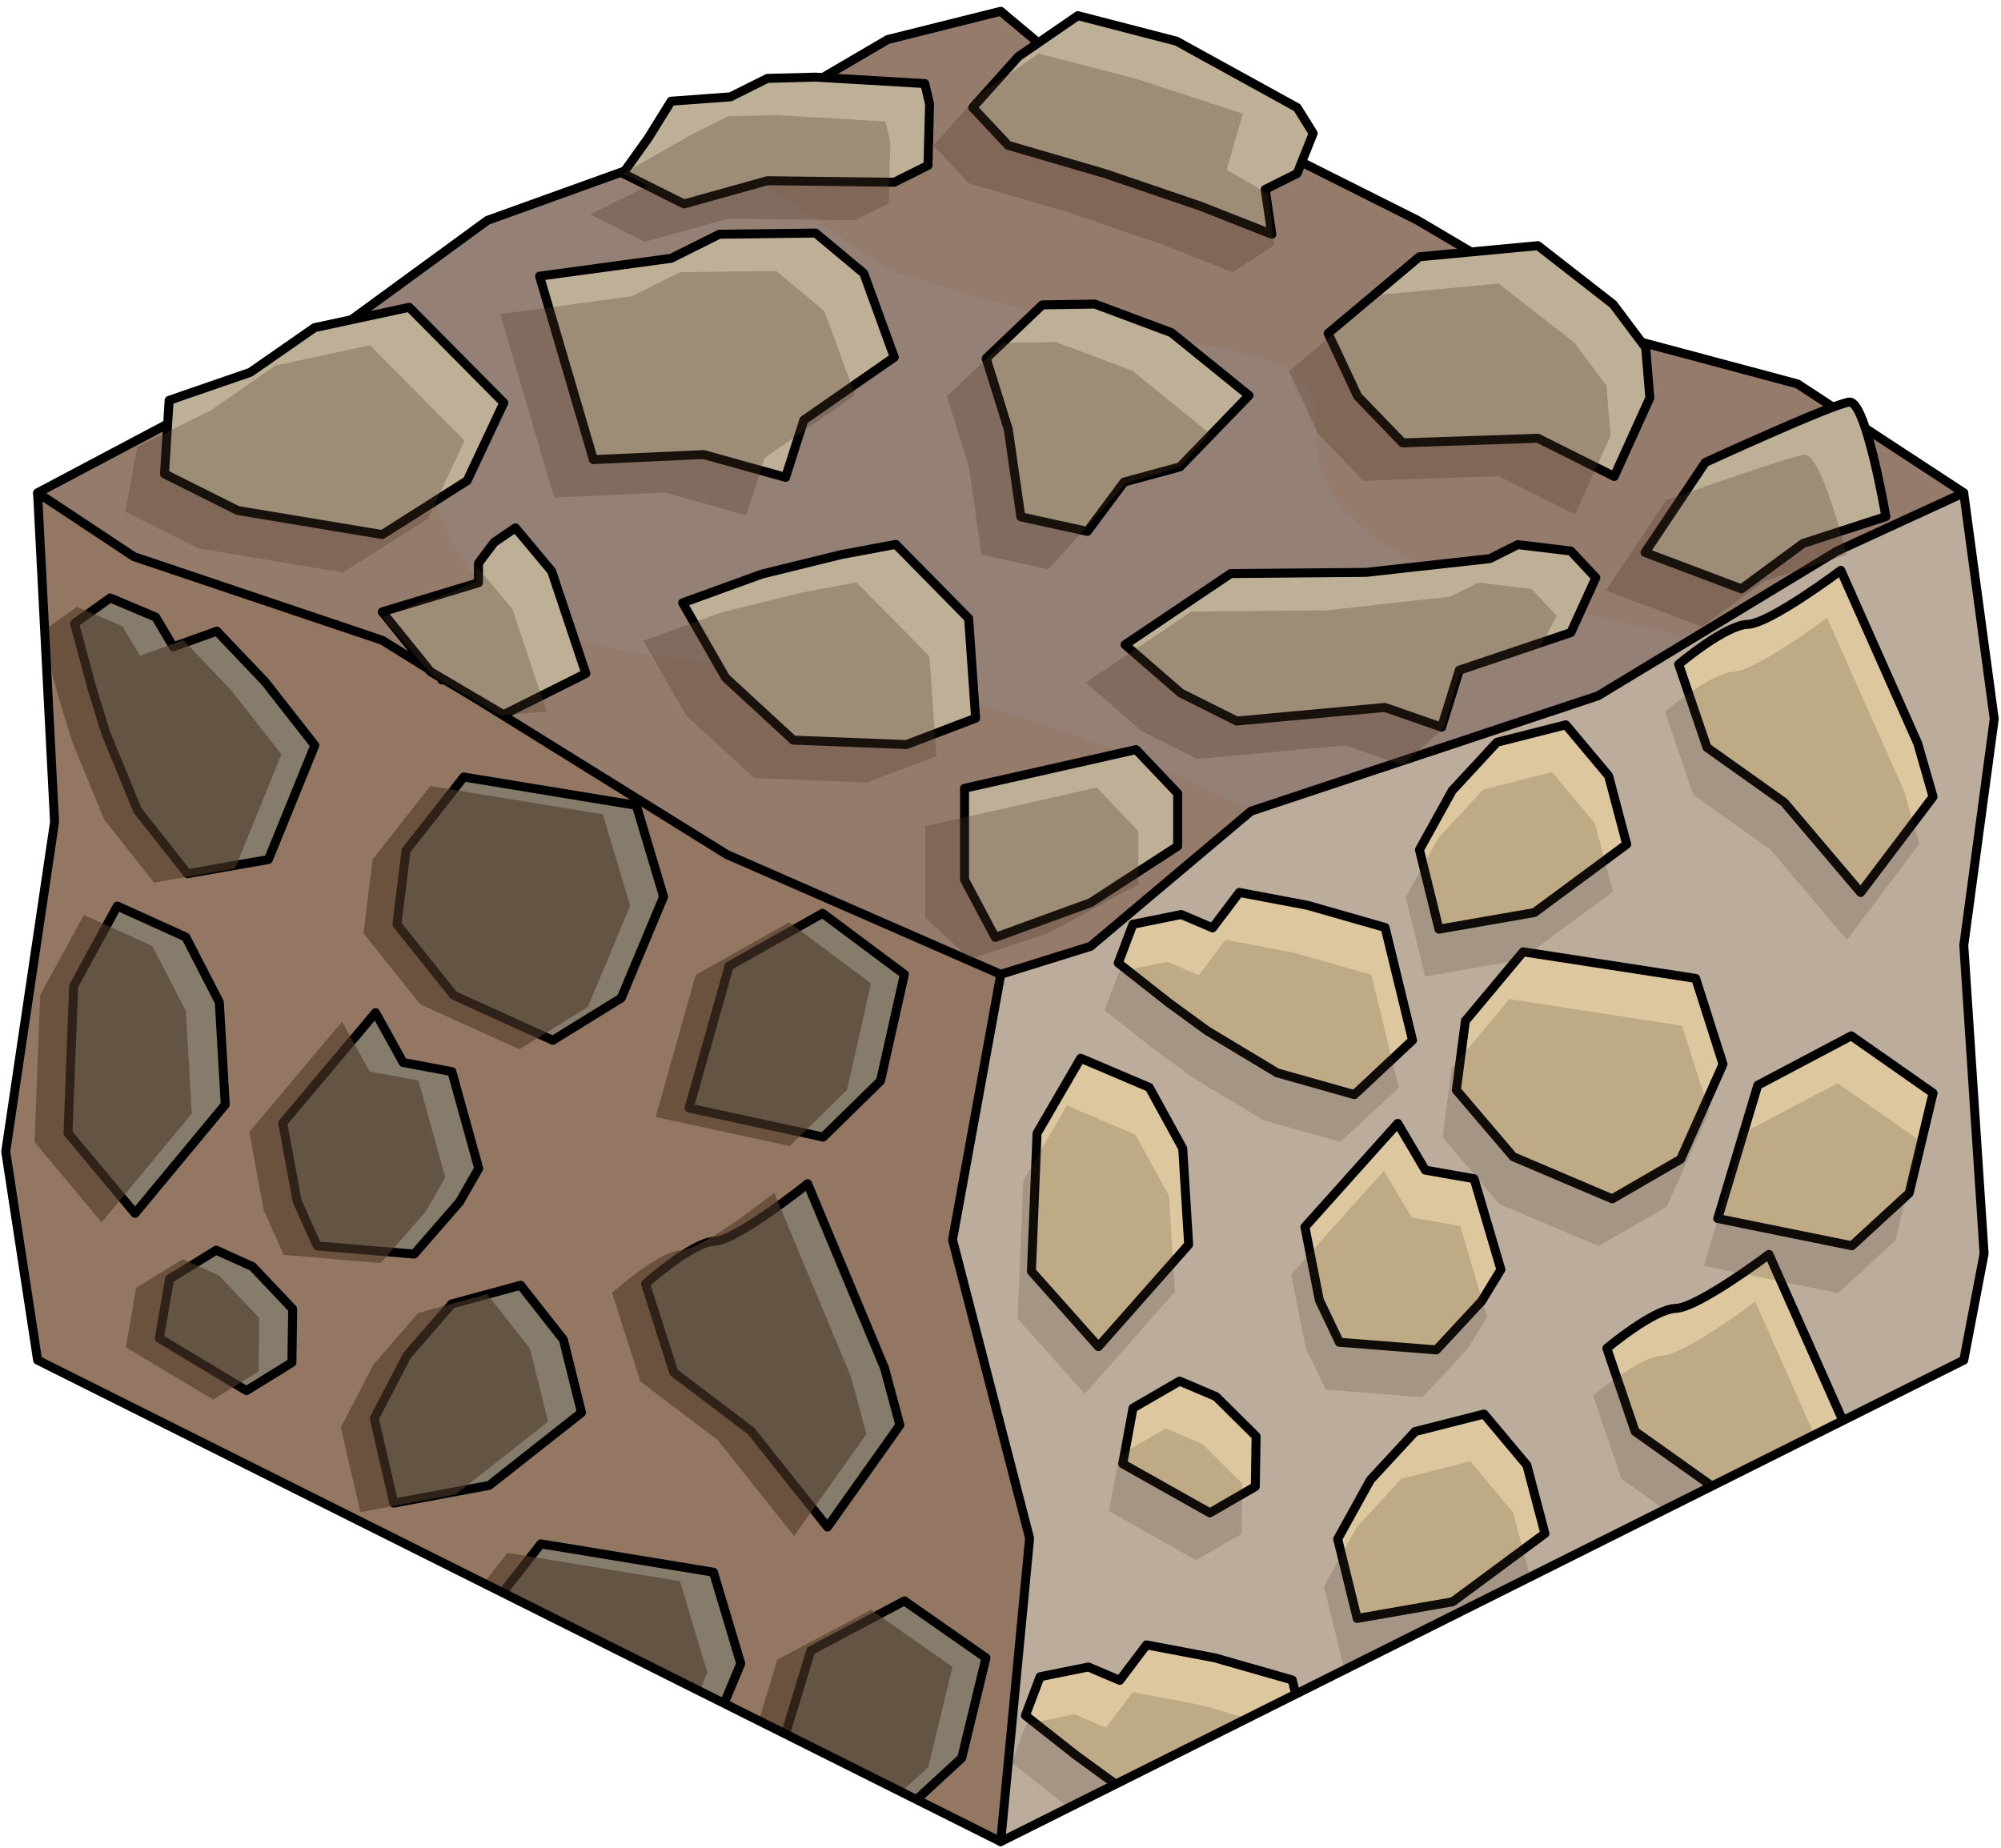 <?xml version="1.0" encoding="UTF-8" standalone="no"?><!DOCTYPE svg PUBLIC "-//W3C//DTD SVG 1.1//EN" "http://www.w3.org/Graphics/SVG/1.1/DTD/svg11.dtd"><svg width="100%" height="100%" viewBox="0 0 223 206" version="1.1" xmlns="http://www.w3.org/2000/svg" xmlns:xlink="http://www.w3.org/1999/xlink" xml:space="preserve" xmlns:serif="http://www.serif.com/" style="fill-rule:evenodd;clip-rule:evenodd;stroke-linecap:round;stroke-linejoin:round;stroke-miterlimit:1.5;"><g id="Stone_Block02"><g><g><path d="M218.853,54.991l3.393,25.136l-3.393,25.229l2.263,34.368l-2.263,11.865l-107.332,53.665c-12.005,-28.02 -23.166,-56.334 0,-96.598c28.063,-22.03 50.477,-47.093 107.332,-53.665Z" style="fill:#bbac9b;"/><clipPath id="_clip1"><path d="M218.853,54.991l3.393,25.136l-3.393,25.229l2.263,34.368l-2.263,11.865l-107.332,53.665c-12.005,-28.02 -23.166,-56.334 0,-96.598c28.063,-22.03 50.477,-47.093 107.332,-53.665Z"/></clipPath><g clip-path="url(#_clip1)"><path d="M117.049,236.145l-7.47,-8.393l0.628,-15.381l4.862,-8.364l7.638,3.248l3.735,6.804l0.66,10.713l-10.053,11.373" style="fill:#80e1e0;stroke:#000;stroke-width:1px;"/><path d="M140.59,205.861l6.48,-6.063l-3.057,-12.564l-8.623,-2.464l-7.622,-1.443l-2.977,3.95l-3.5,-1.488l-5.378,1.085l-1.634,4.32l5.651,4.448l4.24,3.091l7.816,4.703l8.604,2.425Z" style="fill:#dcc79e;stroke:#000;stroke-width:1px;"/><path d="M177.577,212.166l7.62,-4.416l4.724,-10.592l-3.045,-9.558l-19.234,-2.964l-6.431,7.697l-1.006,7.709l6.329,7.428l11.043,4.696Z" style="fill:#80e1e0;stroke:#000;stroke-width:1px;"/><path d="M199.352,175.705l8.069,-10.664l-1.706,-5.942l-8.575,-19.294c0,0 -7.897,5.94 -10.383,6.016c-2.486,0.077 -7.683,4.452 -7.683,4.452l3.152,9.269l8.6,6.112l8.526,10.051Z" style="fill:#dcc79e;stroke:#000;stroke-width:1px;"/><path d="M151.25,180.378l10.639,-1.858l10.284,-7.605l-2.016,-7.625l-4.769,-5.692l-7.679,1.95l-4.985,5.388l-3.647,6.589l2.173,8.853" style="fill:#dcc79e;stroke:#000;stroke-width:1px;"/><path d="M210.062,207.892l-9.119,-6.382l-10.414,5.505l-4.462,14.856l14.945,3.037l6.388,-5.87l2.662,-11.146" style="fill:#80e1e0;stroke:#000;stroke-width:1px;"/><path d="M122.416,150.08l-7.471,-8.393l0.629,-15.381l4.861,-8.364l7.639,3.248l3.734,6.804l0.66,10.713l-10.052,11.373" style="fill:#dcc79e;stroke:#000;stroke-width:1px;"/><path d="M134.835,168.612l-9.714,-5.467l1.146,-6.211l5.191,-3.009l4.057,1.726l4.47,4.429l-0.085,5.597l-5.065,2.935Z" style="fill:#dcc79e;stroke:#000;stroke-width:1px;"/><path d="M165.118,145.017l-5.042,5.43l-10.806,-0.848l-2.238,-4.698l-1.605,-8.156l10.344,-11.541l3.07,5.211l5.436,0.955l2.99,10.126l-2.149,3.521" style="fill:#dcc79e;stroke:#000;stroke-width:1px;"/><path d="M150.937,121.997l6.48,-6.062l-3.057,-12.565l-8.623,-2.464l-7.622,-1.443l-2.977,3.95l-3.5,-1.488l-5.378,1.086l-1.634,4.319l5.651,4.448l4.24,3.091l7.817,4.704l8.603,2.424Z" style="fill:#dcc79e;stroke:#000;stroke-width:1px;"/><path d="M179.675,133.611l7.621,-4.415l4.724,-10.593l-3.045,-9.558l-19.234,-2.963l-6.431,7.697l-1.006,7.708l6.329,7.428l11.042,4.696Z" style="fill:#dcc79e;stroke:#000;stroke-width:1px;"/><path d="M207.36,99.468l8.069,-10.665l-1.707,-5.941l-8.575,-19.295c0,0 -7.897,5.94 -10.382,6.017c-2.486,0.076 -7.683,4.452 -7.683,4.452l3.151,9.269l8.6,6.112l8.527,10.051Z" style="fill:#dcc79e;stroke:#000;stroke-width:1px;"/><path d="M160.363,103.559l10.639,-1.857l10.285,-7.605l-2.017,-7.626l-4.768,-5.692l-7.68,1.951l-4.984,5.388l-3.648,6.588l2.173,8.853" style="fill:#dcc79e;stroke:#000;stroke-width:1px;"/><path d="M215.429,121.827l-9.12,-6.382l-10.414,5.505l-4.461,14.856l14.945,3.037l6.387,-5.87l2.663,-11.146" style="fill:#dcc79e;stroke:#000;stroke-width:1px;"/><path d="M127.935,259.948l-9.713,-5.467l1.146,-6.211l5.191,-3.009l4.057,1.726l4.47,4.429l-0.085,5.597l-5.066,2.935Zm30.284,-23.595l-5.042,5.431l-10.806,-0.849l-2.238,-4.698l-1.605,-8.156l10.344,-11.541l3.07,5.211l5.436,0.955l2.99,10.126l-2.149,3.521Zm-42.702,5.063l-7.471,-8.393l0.629,-15.381l4.861,-8.364l7.639,3.248l3.734,6.804l0.66,10.713l-10.052,11.373Zm93.013,-28.253l-2.663,11.146l-6.387,5.87l-14.945,-3.037l4.461,-14.856l10.414,-5.505l9.12,6.382Zm-32.486,4.274l7.621,-4.416l4.723,-10.593l-3.045,-9.557l-19.233,-2.964l-6.432,7.697l-1.006,7.709l6.329,7.428l11.043,4.696Zm-36.987,-6.305l6.48,-6.063l-3.056,-12.564l-8.623,-2.464l-7.623,-1.443l-2.976,3.95l-3.5,-1.488l-5.379,1.085l-1.634,4.32l5.651,4.448l4.24,3.091l7.817,4.703l8.603,2.425Zm10.66,-25.483l10.639,-1.858l10.285,-7.605l-2.017,-7.626l-4.768,-5.691l-7.679,1.95l-4.985,5.388l-3.648,6.589l2.173,8.853Zm48.103,-4.673l8.069,-10.664l-1.707,-5.942l-8.575,-19.295c0,0 -7.897,5.941 -10.382,6.017c-2.486,0.077 -7.683,4.452 -7.683,4.452l3.151,9.269l8.6,6.112l8.527,10.051Zm-64.518,-7.093l-9.713,-5.467l1.145,-6.211l5.192,-3.009l4.056,1.726l4.47,4.429l-0.084,5.597l-5.066,2.935Zm30.283,-23.595l-5.042,5.43l-10.806,-0.848l-2.237,-4.699l-1.605,-8.155l10.343,-11.541l3.071,5.211l5.435,0.955l2.991,10.126l-2.15,3.521Zm-42.702,5.063l-7.47,-8.393l0.628,-15.381l4.862,-8.364l7.638,3.248l3.735,6.804l0.66,10.713l-10.053,11.373Zm93.013,-28.253l-2.662,11.146l-6.388,5.87l-14.945,-3.037l4.462,-14.856l10.414,-5.505l9.119,6.382Zm-35.753,11.784l7.62,-4.416l4.724,-10.592l-3.045,-9.558l-19.233,-2.963l-6.432,7.697l-1.006,7.708l6.329,7.428l11.043,4.696Zm-28.738,-11.614l6.48,-6.062l-3.057,-12.565l-8.623,-2.464l-7.622,-1.443l-2.977,3.95l-3.5,-1.488l-5.378,1.086l-1.634,4.319l5.651,4.448l4.24,3.091l7.816,4.704l8.604,2.424Zm9.425,-18.438l10.639,-1.857l10.285,-7.605l-2.016,-7.626l-4.769,-5.692l-7.679,1.95l-4.985,5.389l-3.648,6.588l2.173,8.853Zm46.997,-4.091l8.069,-10.665l-1.707,-5.941l-8.574,-19.295c0,0 -7.897,5.94 -10.383,6.017c-2.486,0.076 -7.683,4.452 -7.683,4.452l3.152,9.269l8.6,6.112l8.526,10.051Z" style="fill:#4f3929;fill-opacity:0.2;"/></g><path d="M218.853,54.991l3.393,25.136l-3.393,25.229l2.263,34.368l-2.263,11.865l-107.332,53.665c-12.005,-28.02 -23.166,-56.334 0,-96.598c28.063,-22.03 50.477,-47.093 107.332,-53.665Z" style="fill:none;stroke:#000;stroke-width:1px;"/></g><path d="M4.19,54.991l45.753,14.689l61.578,38.976l-5.366,29.516l8.588,33.272l-3.222,33.81l-107.331,-53.665l-3.551,-23.242l5.44,-36.735l-1.889,-36.621" style="fill:#947762;"/><clipPath id="_clip2"><path d="M4.19,54.991l45.753,14.689l61.578,38.976l-5.366,29.516l8.588,33.272l-3.222,33.81l-107.331,-53.665l-3.551,-23.242l5.44,-36.735l-1.889,-36.621"/></clipPath><g clip-path="url(#_clip2)"><path d="M9.682,226.967l-7.47,-8.946l0.629,-16.393l4.861,-8.916l7.639,3.462l3.734,7.253l0.66,11.418l-10.053,12.122" style="fill:#857c6c;stroke:#000;stroke-width:1px;"/><path d="M52.384,221.571l-5.042,5.788l-10.805,-0.905l-2.238,-5.007l-1.605,-8.693l10.343,-12.302l3.071,5.555l5.435,1.018l2.991,10.793l-2.15,3.753" style="fill:#857c6c;stroke:#000;stroke-width:1px;"/><path d="M33.223,194.688l6.48,-6.461l-3.057,-13.393l-8.623,-2.626l-7.622,-1.538l-2.977,4.211l-3.5,-1.587l-5.378,1.157l-1.634,4.604l5.651,4.741l4.24,3.294l7.816,5.014l8.604,2.584Z" style="fill:#857c6c;stroke:#000;stroke-width:1px;"/><path d="M70.21,201.408l7.62,-4.706l4.724,-11.29l-3.045,-10.188l-19.234,-3.158l-6.431,8.204l-1.006,8.216l6.329,7.917l11.043,5.005Z" style="fill:#857c6c;stroke:#000;stroke-width:1px;"/><path d="M92.218,170.193l8.069,-11.367l-1.707,-6.333l-8.575,-20.565c0,0 -7.897,6.331 -10.382,6.413c-2.486,0.081 -7.683,4.745 -7.683,4.745l3.152,9.88l8.599,6.514l8.527,10.713Z" style="fill:#857c6c;stroke:#000;stroke-width:1px;"/><path d="M43.883,167.526l10.639,-1.979l10.285,-8.106l-2.017,-8.128l-4.768,-6.067l-7.68,2.079l-4.984,5.743l-3.648,7.023l2.173,9.435" style="fill:#857c6c;stroke:#000;stroke-width:1px;"/><path d="M109.881,184.771l-9.093,-6.349l-10.432,5.55l-4.516,14.885l14.93,2.979l6.408,-5.9l2.703,-11.165" style="fill:#857c6c;stroke:#000;stroke-width:1px;"/><path d="M15.049,135.233l-7.471,-8.946l0.629,-16.393l4.861,-8.916l7.639,3.462l3.734,7.253l0.661,11.418l-10.053,12.122" style="fill:#857c6c;stroke:#000;stroke-width:1px;"/><path d="M27.468,154.986l-9.714,-5.827l1.146,-6.621l5.191,-3.206l4.057,1.839l4.47,4.721l-0.085,5.965l-5.065,3.129Z" style="fill:#857c6c;stroke:#000;stroke-width:1px;"/><path d="M51.2,133.98l-5.042,5.788l-10.806,-0.905l-2.238,-5.007l-1.605,-8.693l10.344,-12.302l3.07,5.555l5.436,1.018l2.99,10.793l-2.149,3.753" style="fill:#857c6c;stroke:#000;stroke-width:1px;"/><path d="M20.897,97.374l9.014,-1.578l5.175,-12.725l-5.559,-7.096l-5.362,-5.63l-4.853,1.742l-1.958,-3.307l-5.07,-2.136l-3.978,2.836l1.911,7.124l1.585,5.13l3.528,8.589l5.567,7.051Z" style="fill:#857c6c;stroke:#000;stroke-width:1px;"/><path d="M61.611,115.942l7.62,-4.707l4.724,-11.29l-3.045,-10.188l-19.233,-3.158l-6.432,8.204l-1.006,8.216l6.329,7.917l11.043,5.006Z" style="fill:#857c6c;stroke:#000;stroke-width:1px;"/><path d="M97.352,70.812l8.069,-11.367l-1.707,-6.333l-8.574,-20.565c0,0 -7.897,6.331 -10.383,6.413c-2.486,0.081 -7.683,4.745 -7.683,4.745l3.152,9.88l8.599,6.514l8.527,10.713Z" style="fill:#857c6c;stroke:#000;stroke-width:1px;"/><path d="M49.249,75.792l10.639,-1.979l10.285,-8.106l-2.016,-8.128l-4.769,-6.067l-7.679,2.079l-4.985,5.743l-3.648,7.023l2.173,9.435" style="fill:#857c6c;stroke:#000;stroke-width:1px;"/><path d="M100.788,108.592l-9.119,-6.802l-10.414,5.868l-4.462,15.834l14.946,3.237l6.387,-6.256l2.662,-11.881" style="fill:#857c6c;stroke:#000;stroke-width:1px;"/><path d="M18.374,247.722l-9.713,-5.827l1.146,-6.621l5.191,-3.206l4.057,1.839l4.47,4.72l-0.085,5.966l-5.066,3.129Zm30.284,-25.149l-5.042,5.788l-10.806,-0.905l-2.238,-5.008l-1.605,-8.692l10.344,-12.302l3.07,5.555l5.436,1.018l2.99,10.793l-2.149,3.753Zm-42.702,5.396l-7.471,-8.946l0.629,-16.394l4.861,-8.915l7.639,3.462l3.734,7.253l0.66,11.418l-10.052,12.122Zm100.199,-42.196l-2.704,11.165l-6.408,5.9l-14.93,-2.979l4.516,-14.885l10.433,-5.551l9.093,6.35Zm-39.672,16.637l7.621,-4.707l4.723,-11.29l-3.045,-10.187l-19.233,-3.158l-6.432,8.203l-1.006,8.217l6.329,7.917l11.043,5.005Zm-36.987,-6.72l6.48,-6.462l-3.056,-13.392l-8.623,-2.626l-7.623,-1.538l-2.976,4.21l-3.5,-1.586l-5.379,1.157l-1.633,4.604l5.65,4.741l4.241,3.294l7.816,5.014l8.603,2.584Zm58.995,-24.495l8.069,-11.367l-1.707,-6.333l-8.574,-20.565c0,0 -7.897,6.331 -10.383,6.412c-2.486,0.082 -7.683,4.746 -7.683,4.746l3.152,9.879l8.6,6.515l8.526,10.713Zm-48.335,-2.667l10.639,-1.979l10.285,-8.106l-2.017,-8.128l-4.768,-6.067l-7.679,2.079l-4.985,5.743l-3.648,7.023l2.173,9.435Zm-16.415,-12.54l-9.713,-5.827l1.145,-6.621l5.192,-3.206l4.056,1.838l4.47,4.721l-0.084,5.966l-5.066,3.129Zm23.732,-21.006l-5.042,5.788l-10.806,-0.905l-2.237,-5.008l-1.606,-8.692l10.344,-12.302l3.07,5.555l5.436,1.018l2.991,10.793l-2.15,3.753Zm-36.151,1.253l-7.47,-8.946l0.628,-16.394l4.862,-8.915l7.639,3.462l3.734,7.252l0.66,11.419l-10.053,12.122Zm85.74,-26.641l-2.663,11.88l-6.387,6.256l-14.945,-3.236l4.461,-15.835l10.414,-5.867l9.12,6.802Zm-39.178,7.349l7.621,-4.706l4.724,-11.29l-3.045,-10.188l-19.234,-3.158l-6.432,8.204l-1.005,8.216l6.328,7.917l11.043,5.005Zm-40.713,-18.567l9.014,-1.578l5.175,-12.725l-5.559,-7.096l-5.363,-5.631l-4.853,1.743l-1.958,-3.307l-5.069,-2.136l-3.979,2.835l1.911,7.125l1.585,5.13l3.529,8.589l5.567,7.051Zm32.928,-25.797l6.063,2.236l10.284,-8.106l-2.016,-8.128l-4.769,-6.067l-7.679,2.079l-4.984,5.743l-3.648,7.022l6.749,5.221Zm43.526,-0.765l8.069,-11.367l-1.706,-6.333l-8.575,-20.565c0,0 -7.897,6.331 -10.383,6.413c-2.486,0.081 -7.683,4.745 -7.683,4.745l3.152,9.879l8.6,6.515l8.526,10.713Z" style="fill:#4f3929;fill-opacity:0.6;"/></g><path d="M4.19,54.991l45.753,14.689l61.578,38.976l-5.366,29.516l8.588,33.272l-3.222,33.81l-107.331,-53.665l-3.551,-23.242l5.44,-36.735l-1.889,-36.621" style="fill:none;stroke:#000;stroke-width:1px;"/></g><path d="M218.853,54.923l-18.529,-12.134l-20.978,-5.611l-21.367,-12.624l-15.816,-7.931l-14.542,-1.882l-16.1,-13.484l-12.577,3.143l-18.161,10.633l-26.466,9.528l-18.93,13.829l-31.197,16.533l10.733,7.115l27.672,9.322l38.415,23.881l30.511,13.348l10.007,-3.117l17.887,-15.068l38.681,-12.859l26.622,-16.123l14.135,-6.499Z" style="fill:#948075;"/><clipPath id="_clip3"><path d="M218.853,54.923l-18.529,-12.134l-20.978,-5.611l-21.367,-12.624l-15.816,-7.931l-14.542,-1.882l-16.1,-13.484l-12.577,3.143l-18.161,10.633l-26.466,9.528l-18.93,13.829l-31.197,16.533l10.733,7.115l27.672,9.322l38.415,23.881l30.511,13.348l10.007,-3.117l17.887,-15.068l38.681,-12.859l26.622,-16.123l14.135,-6.499Z"/></clipPath><g clip-path="url(#_clip3)"><path d="M-7.838,22.033c0,0 25.752,7.572 44.227,16.79c10.717,5.347 10.436,12.285 12.302,17.627c6.806,19.49 22.135,14.676 56.519,21.331c14.621,2.83 30.457,10.551 38.511,14.708c16.652,8.595 35.774,8.946 35.774,8.946l-153.846,33.017l-67.966,-77.834l34.479,-34.585Z" style="fill:#947762;fill-opacity:0.5;"/><path d="M186.653,71.023c-1.62,-2.35 -41.14,-4.125 -39.943,-23.447c0.693,-11.186 -13.274,-6.448 -46.624,-17.141c-3.266,-1.048 -10.017,-7.712 -20.764,-13.078c-26.494,-13.227 -64.207,-12.397 -64.207,-12.397l153.225,-35.789l73.088,90.564l-54.775,11.288Z" style="fill:#947762;fill-opacity:0.5;"/></g><path d="M218.853,54.923l-18.529,-12.134l-20.978,-5.611l-21.367,-12.624l-15.816,-7.931l-14.542,-1.882l-16.1,-13.484l-12.577,3.143l-18.161,10.633l-26.466,9.528l-18.93,13.829l-31.197,16.533l10.733,7.115l27.672,9.322l38.415,23.881l30.511,13.348l10.007,-3.117l17.887,-15.068l38.681,-12.859l26.622,-16.123l14.135,-6.499Z" style="fill:none;stroke:#000;stroke-width:1px;"/><g><g><path d="M26.495,56.896l-8.162,-4.082l0.517,-8.196l9.045,-3.122l7.158,-4.979l10.548,-2.268l10.546,10.64l-4.09,8.688l-9.462,6.002l-16.1,-2.683Z" style="fill:#bdb097;stroke:#000;stroke-width:1px;"/><path d="M74.794,28.79l-14.664,1.99l5.999,20.445l12.295,-0.564l9.123,2.541l2.034,-6.383l10.081,-7.005l-3.402,-9.358l-5.366,-4.479l-10.733,0.13l-5.367,2.683Z" style="fill:#bdb097;stroke:#000;stroke-width:1px;"/><path d="M99.662,20.312l-14.135,-0.172l-9.298,2.591l-3.035,-1.518l-3.766,-1.883l2.821,-3.956l2.545,-4.094l6.616,-0.487l4.117,-2.058l5.367,-0.138l12.168,0.717l0.532,2.274l-0.174,6.845l-3.758,1.879Z" style="fill:#bdb097;stroke:#000;stroke-width:1px;"/><path d="M131.112,4.587l-10.99,-2.843l-6.618,4.55l-5.1,5.691l3.956,4.218l10.733,3.127l10.733,3.66l7.91,3.118l-0.735,-4.999l3.558,-1.779l1.789,-4.473l-1.789,-2.862l-13.447,-7.408" style="fill:#bdb097;stroke:#000;stroke-width:1px;"/><path d="M122.014,33.888l8.542,3.191l8.637,7.002l-7.698,7.954l-6.216,1.686l-4.098,5.503l-7.41,-1.623l-1.411,-9.774l-2.455,-7.885l6.25,-5.961l5.859,-0.093Z" style="fill:#bdb097;stroke:#000;stroke-width:1px;"/><path d="M171.392,27.379l-13.21,1.239l-10.169,8.538l3.294,7.014l5.008,5.187l15.077,-0.511l8.505,4.252l3.967,-8.749l-0.459,-5.597l-3.624,-4.834l-8.389,-6.539Z" style="fill:#bdb097;stroke:#000;stroke-width:1px;"/><path d="M152.231,63.793l-15.078,0.133l-11.775,7.927l6.22,5.395l6.228,3.114l16.501,-1.517l6.332,2.2l1.975,-6.354l12.428,-4.187l2.785,-6.111l-2.786,-2.98l-5.915,-0.711l-3.12,1.56l-13.795,1.531" style="fill:#bdb097;stroke:#000;stroke-width:1px;"/><path d="M206.099,44.81c-1.867,0.206 -16.056,6.73 -16.056,6.73l-6.708,10.036l10.733,4.051l6.867,-5.059l9.232,-2.991c0,0 -2.2,-12.972 -4.068,-12.767Z" style="fill:#bdb097;stroke:#000;stroke-width:1px;"/><path d="M99.833,60.674l8.115,8.245l0.779,11.123l-7.715,2.942l-12.603,-0.498l-7.551,-6.958l-4.782,-8.342l8.836,-3.206l8.821,-2.168l6.1,-1.138" style="fill:#bdb097;stroke:#000;stroke-width:1px;"/><path d="M57.441,58.827l4.035,4.826l3.813,11.412l-9.177,4.588l-8.151,-4.808l-5.366,-6.652l10.733,-3.248l0,-2.181l1.741,-2.315l2.372,-1.622Z" style="fill:#bdb097;stroke:#000;stroke-width:1px;"/><path d="M126.608,83.545l4.634,4.876l0,5.889l-9.703,6.295l-10.622,3.868l-3.426,-6.438l0,-10.177l19.117,-4.313Z" style="fill:#bdb097;stroke:#000;stroke-width:1px;"/></g><g><g opacity="0.3"><path d="M22.121,61.123l-8.163,-4.081l1.352,-7.224l8.21,-4.095l7.159,-4.979l10.548,-2.267l10.545,10.639l-4.089,8.688l-9.463,6.002l-16.099,-2.683Z" style="fill:#4f3929;"/><path d="M70.42,33.018l-14.665,1.99l5.999,20.445l12.296,-0.565l9.122,2.542l2.035,-6.384l10.081,-7.005l-3.402,-9.357l-5.367,-4.48l-10.733,0.13l-5.366,2.684Z" style="fill:#4f3929;"/><path d="M95.288,24.539l-14.135,-0.172l-9.298,2.591l-3.036,-1.518l-3.038,-1.54l6.394,-3.197l-2.747,-1.373l7.608,-4.309l4.117,-2.059l5.366,-0.138l12.169,0.718l0.532,2.273l-0.175,6.846l-3.757,1.878Z" style="fill:#4f3929;"/><path d="M126.737,8.815l-10.989,-2.843l-6.619,4.549l-5.099,5.692l3.956,4.218l10.733,3.126l10.733,3.661l7.91,3.117l4.67,-3.021l-0.683,-5.709l-4.641,-2.676l1.789,-6.261l-11.76,-3.853" style="fill:#4f3929;"/><path d="M117.639,38.115l8.543,3.192l8.636,7.001l-3.319,3.715l-5.923,1.795l-8.77,9.634l-7.41,-1.624l-1.41,-9.773l-2.455,-7.886l6.25,-5.96l5.858,-0.094Z" style="fill:#4f3929;"/><path d="M167.018,31.607l-13.211,1.239l-10.168,8.538l3.294,7.013l5.008,5.187l15.077,-0.511l8.504,4.252l3.968,-8.749l-0.46,-5.596l-3.623,-4.834l-8.389,-6.539Z" style="fill:#4f3929;"/><path d="M147.856,68.021l-15.077,0.132l-11.775,7.927l6.219,5.395l6.229,3.114l16.5,-1.517l6.333,2.201l4.593,-4.119l1.769,-5.967l9.049,-3.08l1.776,-3.487l-2.786,-2.98l-5.914,-0.711l-3.121,1.561l-13.795,1.531" style="fill:#4f3929;"/><path d="M201.107,50.683c-1.867,0.206 -15.439,5.084 -15.439,5.084l-6.708,10.037l10.733,4.05l6.868,-5.059l9.232,-2.99c0,0 -2.818,-11.327 -4.686,-11.122Z" style="fill:#4f3929;"/><path d="M95.459,64.902l8.114,8.245l0.779,11.122l-7.714,2.943l-12.603,-0.499l-7.551,-6.957l-4.782,-8.342l8.836,-3.207l8.82,-2.168l6.101,-1.137" style="fill:#4f3929;"/><path d="M53.067,63.054l4.035,4.826l3.812,11.412l-5.113,0.424l-7.56,-4.376l-5.646,-6.514l4.233,-1.738l2.016,-0.504l4.213,-1.768l0.01,-1.762Z" style="fill:#4f3929;"/><path d="M122.233,87.773l4.635,4.875l0,5.89l-9.973,5.429l-8.784,2.916l-4.995,-4.62l0,-10.178l19.117,-4.312Z" style="fill:#4f3929;"/></g></g></g></g></svg>